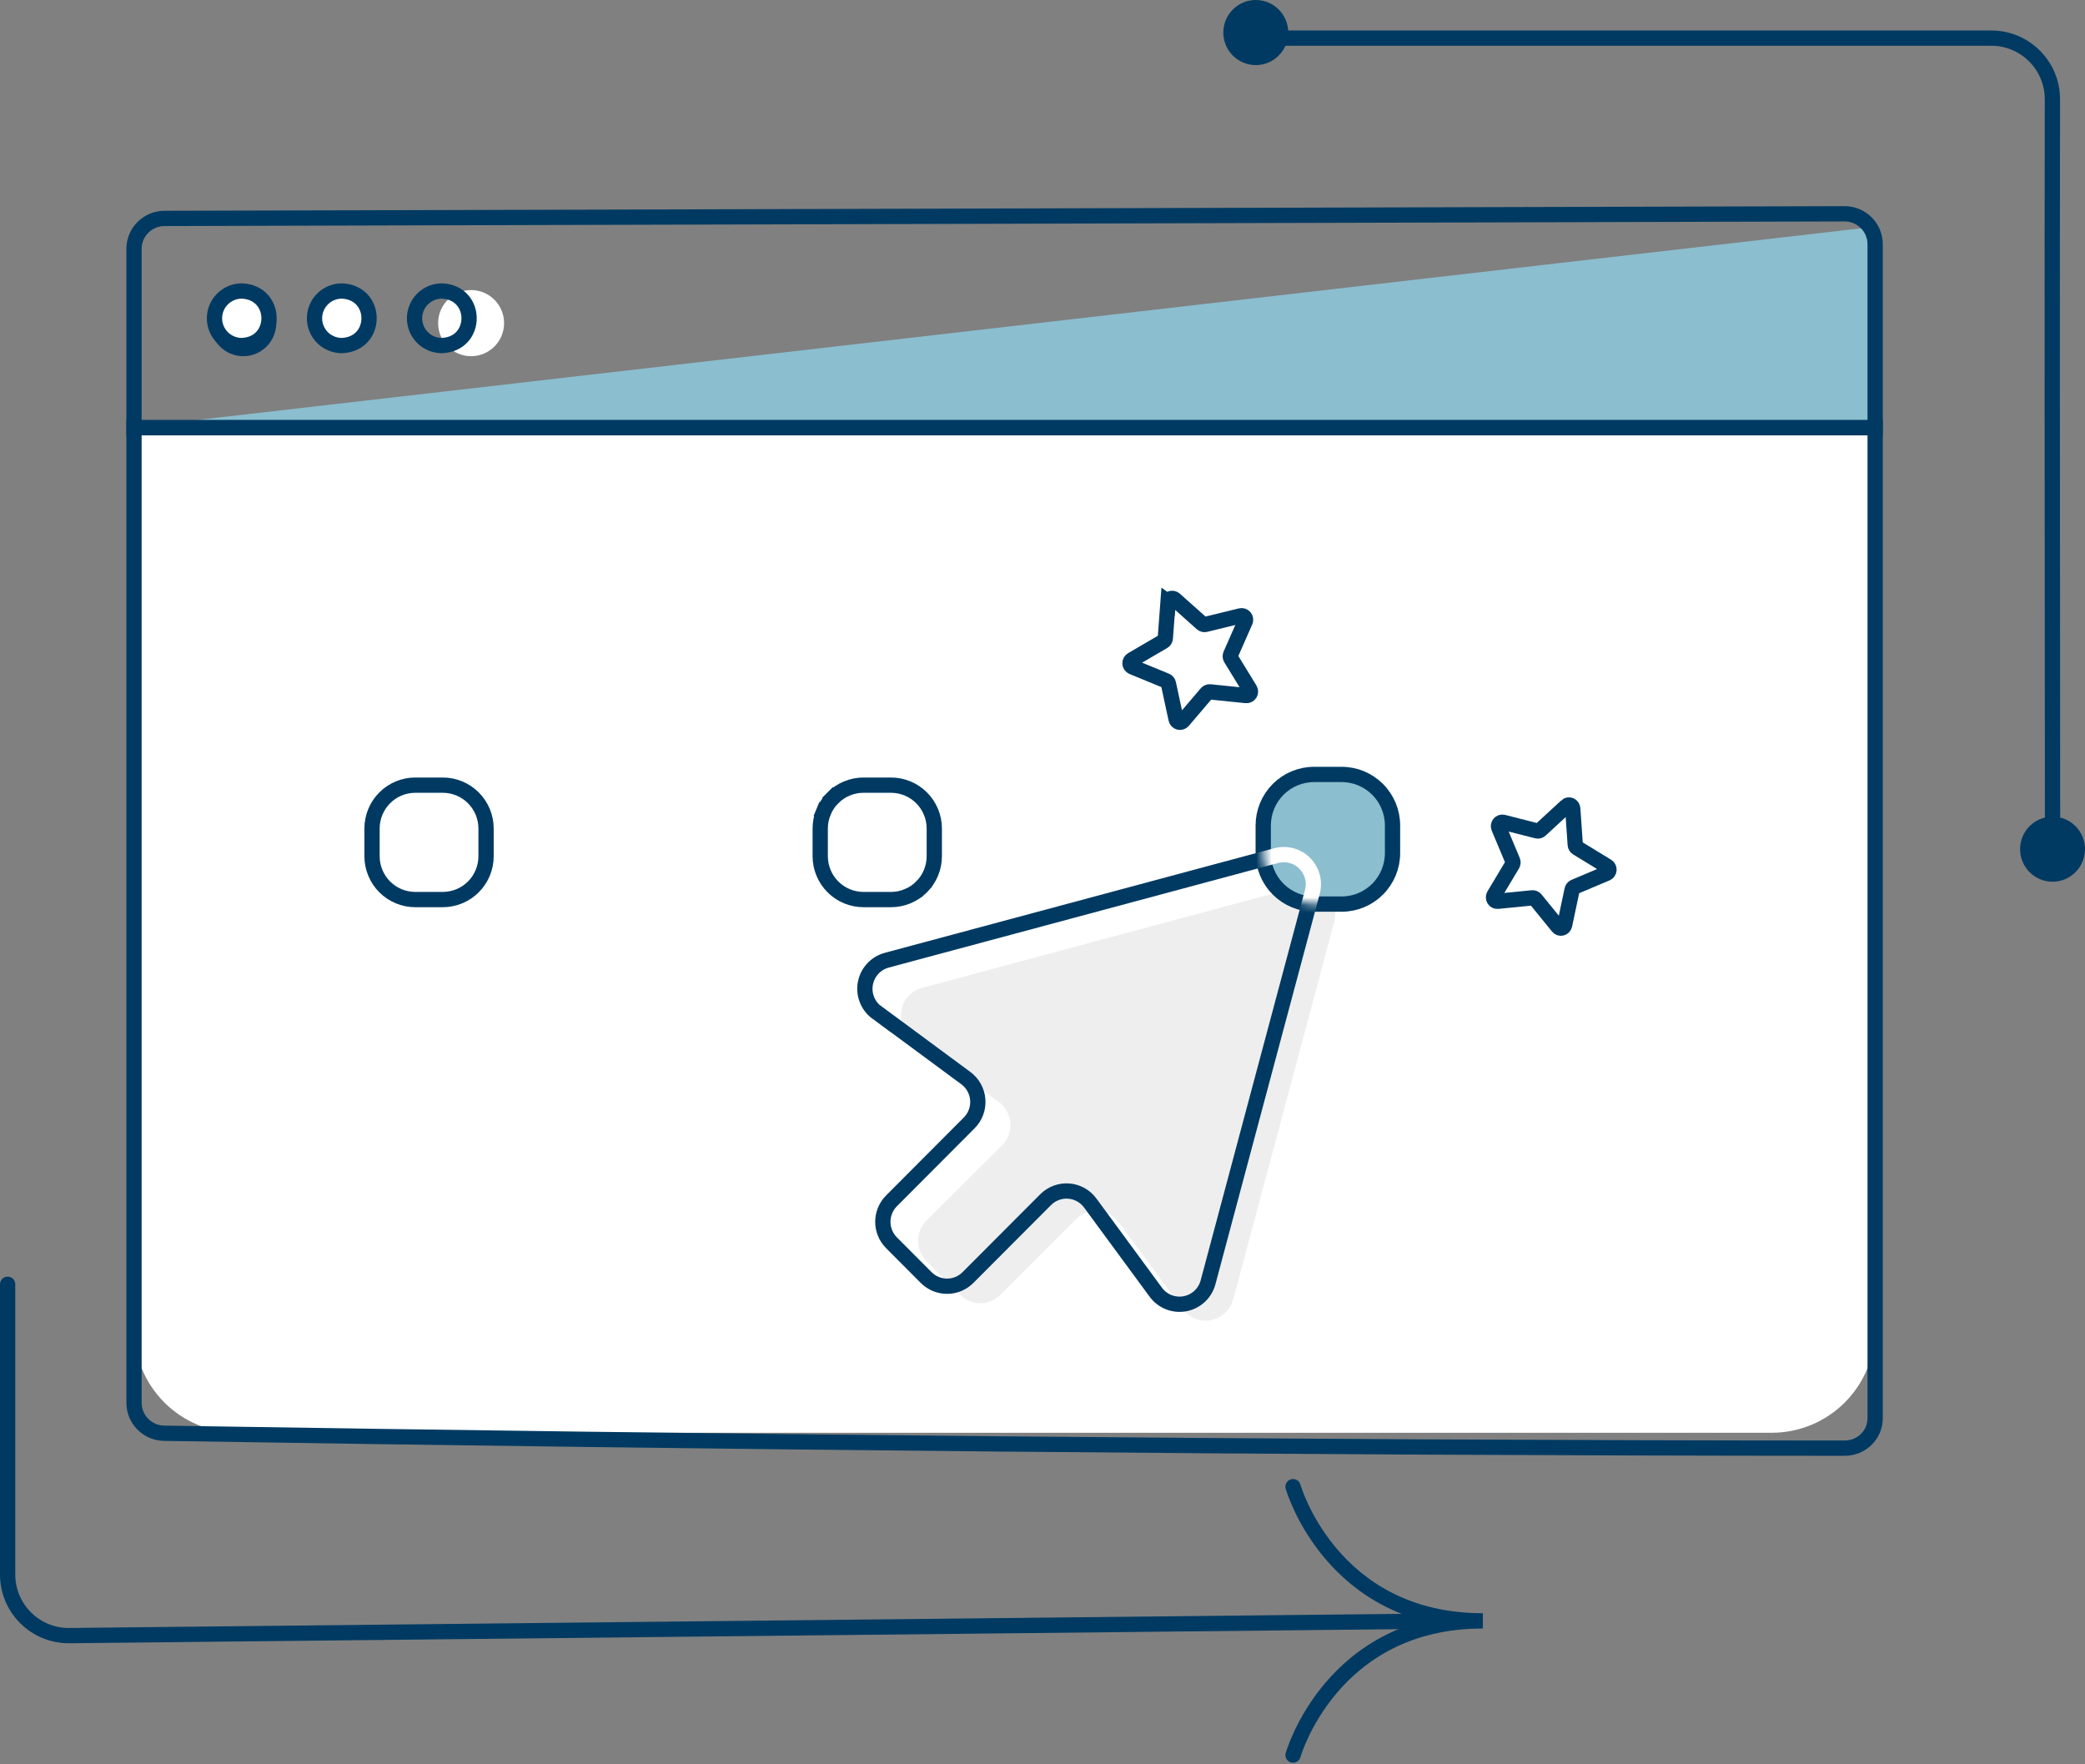 <svg width="273" height="231" viewBox="0 0 273 231" fill="none" xmlns="http://www.w3.org/2000/svg">
<rect x="0" y="0" width="273" height="231" fill="#808080" stroke="none"/>
<path d="M244.779 29.766L17.367 55.96H244.779V29.766Z" fill="#8BBECE"/>
<path d="M245.523 56.001H17.546V174.019C17.546 177.618 18.972 181.07 21.511 183.615C24.05 186.16 27.493 187.59 31.083 187.59H231.986C235.576 187.59 239.019 186.16 241.558 183.615C244.097 181.07 245.523 177.618 245.523 174.019V56.001Z" fill="white"/>
<path d="M245.523 56.001H17.546C17.546 56.001 17.546 138.631 17.546 183.662C17.546 185.846 19.298 187.618 21.482 187.653C94.831 188.82 168.166 189.58 241.523 189.606C243.732 189.607 245.523 187.883 245.523 185.673C245.523 165.408 245.523 73.08 245.523 56.001Z" stroke="#003A62" stroke-width="2" stroke-miterlimit="10"/>
<path d="M245.523 31.983C245.523 29.77 243.726 27.985 241.512 27.991L21.535 28.598C19.33 28.604 17.546 30.386 17.546 32.591C17.546 38.238 17.546 48.696 17.546 56.001H245.523C245.523 48.663 245.523 37.792 245.523 31.983Z" stroke="#003A62" stroke-width="2" stroke-miterlimit="10"/>
<path d="M61.684 46.636C59.299 46.636 57.366 44.698 57.366 42.307C57.366 39.916 59.299 37.977 61.684 37.977C64.069 37.977 66.002 39.916 66.002 42.307C66.002 44.698 64.069 46.636 61.684 46.636Z" fill="white"/>
<path d="M54.277 41.674C54.278 42.621 54.656 43.529 55.327 44.199C55.999 44.868 56.91 45.244 57.859 45.244C62.61 45.057 62.606 38.287 57.859 38.1C56.91 38.101 55.999 38.478 55.327 39.148C54.656 39.818 54.278 40.727 54.277 41.674V41.674Z" stroke="#003A62" stroke-width="2" stroke-miterlimit="10"/>
<path d="M41.18 41.674C41.18 42.621 41.557 43.529 42.228 44.199C42.9 44.868 43.81 45.244 44.76 45.244C49.512 45.057 49.512 38.287 44.76 38.1C43.81 38.101 42.899 38.478 42.228 39.148C41.557 39.819 41.18 40.727 41.18 41.674Z" fill="white" stroke="#003A62" stroke-width="2" stroke-miterlimit="10"/>
<path d="M31.852 46.636C29.467 46.636 27.534 44.698 27.534 42.307C27.534 39.916 29.467 37.977 31.852 37.977C34.237 37.977 36.171 39.916 36.171 42.307C36.171 44.698 34.237 46.636 31.852 46.636Z" fill="#003A62"/>
<path d="M28.083 41.674C28.083 42.143 28.175 42.608 28.356 43.041C28.536 43.475 28.8 43.868 29.132 44.2C29.465 44.531 29.86 44.794 30.295 44.974C30.729 45.153 31.195 45.245 31.665 45.244C36.416 45.057 36.412 38.287 31.665 38.1C30.715 38.1 29.804 38.477 29.132 39.147C28.46 39.817 28.083 40.726 28.083 41.674Z" fill="white" stroke="#003A62" stroke-width="2" stroke-miterlimit="10"/>
<path d="M119.495 135.978C118.926 135.559 118.487 134.989 118.228 134.331C117.97 133.674 117.902 132.956 118.032 132.262C118.163 131.568 118.487 130.924 118.967 130.406C119.447 129.888 120.064 129.517 120.745 129.335L144.793 122.876L170.118 116.08C170.753 115.91 171.421 115.91 172.056 116.081C172.691 116.252 173.269 116.586 173.734 117.052C174.199 117.517 174.533 118.097 174.703 118.732C174.874 119.368 174.874 120.037 174.705 120.673L167.919 146.04L161.47 170.125C161.288 170.808 160.917 171.425 160.4 171.906C159.883 172.387 159.24 172.711 158.547 172.842C157.853 172.973 157.137 172.905 156.481 172.646C155.824 172.387 155.254 171.947 154.837 171.377L146.529 160.088C146.211 159.652 145.802 159.29 145.331 159.027C144.859 158.764 144.337 158.606 143.799 158.564C143.261 158.523 142.72 158.598 142.214 158.786C141.708 158.973 141.249 159.268 140.867 159.65L131.007 169.525C130.304 170.228 129.351 170.622 128.358 170.622C127.364 170.622 126.411 170.228 125.708 169.525L121.305 165.111C120.604 164.407 120.21 163.454 120.21 162.459C120.21 161.465 120.604 160.512 121.305 159.808L131.195 149.96C131.58 149.577 131.877 149.115 132.066 148.606C132.255 148.098 132.332 147.554 132.29 147.012C132.249 146.471 132.09 145.945 131.825 145.471C131.561 144.997 131.197 144.586 130.758 144.267L119.495 135.978Z" fill="#EEEEEE"/>
<path d="M114.821 132.58C114.234 132.148 113.781 131.558 113.513 130.879C113.246 130.2 113.176 129.459 113.311 128.742C113.446 128.024 113.781 127.36 114.276 126.825C114.771 126.289 115.408 125.906 116.111 125.717C128.787 122.32 154.386 115.43 167.102 112.024C167.757 111.848 168.447 111.849 169.102 112.025C169.757 112.202 170.354 112.547 170.833 113.028C171.313 113.509 171.658 114.108 171.834 114.764C172.01 115.421 172.01 116.112 171.835 116.769C168.41 129.518 161.592 155.159 158.176 167.889C157.988 168.594 157.606 169.232 157.072 169.729C156.538 170.225 155.875 170.561 155.16 170.696C154.444 170.831 153.705 170.761 153.027 170.493C152.35 170.225 151.762 169.771 151.331 169.183L142.757 157.52C142.428 157.069 142.006 156.695 141.52 156.424C141.034 156.152 140.494 155.989 139.939 155.946C139.384 155.903 138.826 155.981 138.304 156.175C137.781 156.368 137.307 156.673 136.913 157.068L126.738 167.269C126.012 167.995 125.029 168.403 124.003 168.403C122.978 168.403 121.995 167.995 121.269 167.269L116.725 162.709C116.001 161.982 115.594 160.997 115.594 159.97C115.594 158.943 116.001 157.957 116.725 157.231L126.896 147.025C127.293 146.63 127.6 146.153 127.795 145.627C127.99 145.101 128.069 144.539 128.026 143.98C127.983 143.42 127.819 142.877 127.546 142.388C127.273 141.898 126.897 141.473 126.445 141.144L114.812 132.548L114.821 132.58Z" stroke="#003A62" stroke-width="2" stroke-miterlimit="10"/>
<path d="M172.061 118.371H175.671C177.437 118.371 179.131 117.667 180.38 116.415C181.629 115.163 182.331 113.465 182.331 111.694V108.075C182.331 106.304 181.629 104.605 180.38 103.353C179.131 102.101 177.437 101.397 175.671 101.397H172.061C170.294 101.397 168.6 102.101 167.351 103.353C166.102 104.605 165.401 106.304 165.401 108.075V111.694C165.401 113.465 166.102 115.163 167.351 116.415C168.6 117.667 170.294 118.371 172.061 118.371Z" fill="#8BBECE" stroke="#003A62" stroke-width="2" stroke-miterlimit="10"/>
<mask id="mask0_1048_1193" style="mask-type:alpha" maskUnits="userSpaceOnUse" x="165" y="101" width="18" height="18">
<path d="M172.061 118.371H175.671C177.437 118.371 179.131 117.667 180.38 116.415C181.629 115.163 182.331 113.465 182.331 111.694V108.075C182.331 106.304 181.629 104.605 180.38 103.353C179.131 102.101 177.437 101.397 175.671 101.397H172.061C170.294 101.397 168.6 102.101 167.351 103.353C166.102 104.605 165.401 106.304 165.401 108.075V111.694C165.401 113.465 166.102 115.163 167.351 116.415C168.6 117.667 170.294 118.371 172.061 118.371Z" fill="#FFAB64"/>
</mask>
<g mask="url(#mask0_1048_1193)">
<path d="M114.821 132.58C114.234 132.148 113.781 131.558 113.513 130.879C113.246 130.2 113.176 129.459 113.311 128.742C113.446 128.024 113.781 127.36 114.276 126.825C114.771 126.289 115.408 125.906 116.111 125.717C128.787 122.32 154.386 115.43 167.102 112.024C167.757 111.848 168.447 111.849 169.102 112.025C169.757 112.202 170.354 112.547 170.833 113.028C171.313 113.509 171.658 114.108 171.834 114.764C172.01 115.421 172.01 116.112 171.835 116.769C168.41 129.518 161.592 155.159 158.176 167.889C157.988 168.594 157.606 169.232 157.072 169.729C156.538 170.225 155.875 170.561 155.16 170.696C154.444 170.831 153.705 170.761 153.027 170.493C152.35 170.225 151.762 169.771 151.331 169.183L142.757 157.52C142.428 157.069 142.006 156.695 141.52 156.424C141.034 156.152 140.494 155.989 139.939 155.946C139.384 155.903 138.826 155.981 138.304 156.175C137.781 156.368 137.307 156.673 136.913 157.068L126.738 167.269C126.012 167.995 125.029 168.403 124.003 168.403C122.978 168.403 121.995 167.995 121.269 167.269L116.725 162.709C116.001 161.982 115.594 160.997 115.594 159.97C115.594 158.943 116.001 157.957 116.725 157.231L126.896 147.025C127.293 146.63 127.6 146.153 127.795 145.627C127.99 145.101 128.069 144.539 128.026 143.98C127.983 143.42 127.819 142.877 127.546 142.388C127.273 141.898 126.897 141.473 126.445 141.144L114.812 132.548L114.821 132.58Z" stroke="white" stroke-width="2" stroke-miterlimit="10"/>
</g>
<path d="M109.056 104.46L108.348 103.754L109.056 104.46C108.53 104.988 108.112 105.614 107.827 106.303L106.903 105.921L107.827 106.303C107.543 106.992 107.396 107.731 107.396 108.477V112.096C107.396 113.604 107.993 115.049 109.056 116.115C110.119 117.18 111.559 117.778 113.061 117.778H116.671C117.414 117.778 118.15 117.631 118.837 117.346L119.164 118.133L118.837 117.346C119.524 117.06 120.148 116.642 120.674 116.115L121.354 116.792L120.674 116.115C121.199 115.587 121.617 114.961 121.901 114.271C122.185 113.582 122.332 112.843 122.331 112.097V112.096V108.477C122.331 106.971 121.734 105.526 120.672 104.462C119.611 103.397 118.171 102.8 116.671 102.8L113.061 102.8L113.06 102.8C112.317 102.799 111.581 102.946 110.894 103.231C110.207 103.516 109.582 103.933 109.056 104.46Z" stroke="#003A62" stroke-width="2" stroke-miterlimit="10"/>
<path d="M63.642 112.097V112.096V108.477C63.642 106.971 63.045 105.526 61.984 104.462C60.922 103.397 59.483 102.8 57.982 102.8H54.372C52.872 102.8 51.432 103.397 50.37 104.462C49.309 105.526 48.712 106.971 48.712 108.477V112.096V112.097C48.711 112.843 48.857 113.582 49.142 114.271C49.426 114.961 49.843 115.587 50.369 116.115C50.895 116.642 51.519 117.06 52.206 117.346C52.893 117.631 53.629 117.778 54.372 117.778H57.982C58.725 117.778 59.461 117.631 60.148 117.346C60.835 117.06 61.459 116.642 61.985 116.115C62.511 115.587 62.928 114.961 63.212 114.271C63.497 113.582 63.643 112.843 63.642 112.097Z" stroke="#003A62" stroke-width="2" stroke-miterlimit="10"/>
<path d="M152.937 78.81L152.581 83.569C152.574 83.654 152.546 83.735 152.5 83.807C152.455 83.879 152.393 83.938 152.319 83.981L148.208 86.383C148.124 86.432 148.056 86.504 148.011 86.59C147.965 86.676 147.945 86.773 147.951 86.87C147.958 86.968 147.991 87.061 148.048 87.14C148.104 87.22 148.182 87.281 148.271 87.319L152.675 89.129C152.754 89.161 152.824 89.212 152.878 89.277C152.933 89.343 152.97 89.421 152.987 89.504L153.993 94.164C154.014 94.258 154.06 94.346 154.128 94.415C154.195 94.485 154.28 94.534 154.374 94.558C154.468 94.581 154.567 94.578 154.659 94.548C154.751 94.519 154.833 94.464 154.896 94.39L157.978 90.771C158.031 90.704 158.101 90.653 158.18 90.621C158.258 90.588 158.344 90.576 158.429 90.585L163.162 91.069C163.259 91.079 163.357 91.061 163.444 91.018C163.531 90.974 163.605 90.908 163.656 90.825C163.708 90.742 163.735 90.647 163.736 90.549C163.736 90.452 163.709 90.356 163.659 90.273L161.163 86.202C161.119 86.129 161.092 86.047 161.086 85.962C161.08 85.877 161.094 85.791 161.127 85.713L163.05 81.348C163.089 81.258 163.102 81.159 163.088 81.062C163.074 80.966 163.033 80.875 162.97 80.8C162.907 80.725 162.825 80.669 162.732 80.639C162.639 80.609 162.54 80.605 162.445 80.628L157.824 81.759C157.745 81.776 157.663 81.774 157.585 81.754C157.506 81.733 157.434 81.695 157.373 81.642L153.822 78.475C153.749 78.409 153.66 78.365 153.565 78.348C153.469 78.331 153.37 78.341 153.28 78.377C153.189 78.414 153.111 78.475 153.054 78.554C152.996 78.632 152.962 78.726 152.955 78.823L152.937 78.81Z" stroke="#003A62" stroke-width="2" stroke-miterlimit="10"/>
<path d="M191.136 212.218L9.085 214.149C4.634 214.196 1 210.601 1 206.15L1 168.147" stroke="#003A62" stroke-width="2" stroke-miterlimit="10" stroke-linecap="round"/>
<path d="M169.307 229.793C169.307 229.793 174.271 212.218 194.161 212.218C174.275 212.218 169.307 194.647 169.307 194.647" stroke="#003A62" stroke-width="2" stroke-miterlimit="10" stroke-linecap="round"/>
<path d="M165.61 4.989H260.73C265.156 4.989 268.741 8.584 268.733 13.01C268.674 45.042 268.751 77.074 268.751 109.106" stroke="#003A62" stroke-width="2" stroke-miterlimit="10"/>
<path d="M268.75 115.443C271.097 115.443 273 113.535 273 111.182C273 108.828 271.097 106.921 268.75 106.921C266.402 106.921 264.499 108.828 264.499 111.182C264.499 113.535 266.402 115.443 268.75 115.443Z" fill="#003A62"/>
<path d="M164.425 8.522C166.773 8.522 168.676 6.615 168.676 4.261C168.676 1.908 166.773 0 164.425 0C162.078 0 160.175 1.908 160.175 4.261C160.175 6.615 162.078 8.522 164.425 8.522Z" fill="#003A62"/>
<path d="M205.101 105.532L201.693 108.673C201.633 108.728 201.56 108.768 201.482 108.788C201.403 108.808 201.321 108.808 201.243 108.788L196.82 107.661C196.73 107.638 196.635 107.641 196.547 107.671C196.458 107.701 196.38 107.756 196.32 107.83C196.26 107.904 196.221 107.993 196.207 108.089C196.194 108.185 196.206 108.282 196.243 108.371L198.064 112.711C198.096 112.788 198.11 112.873 198.104 112.956C198.098 113.04 198.072 113.122 198.03 113.193L195.623 117.213C195.574 117.295 195.547 117.39 195.547 117.487C195.547 117.584 195.573 117.68 195.622 117.762C195.672 117.844 195.742 117.911 195.826 117.954C195.91 117.996 196.003 118.014 196.096 118.004L200.629 117.554C200.71 117.545 200.792 117.557 200.867 117.589C200.943 117.621 201.01 117.671 201.063 117.736L203.996 121.344C204.056 121.417 204.135 121.472 204.223 121.502C204.312 121.531 204.406 121.534 204.497 121.511C204.587 121.488 204.669 121.438 204.734 121.369C204.798 121.3 204.843 121.213 204.863 121.118L205.843 116.494C205.86 116.412 205.896 116.336 205.948 116.271C206 116.207 206.067 116.157 206.142 116.125L210.363 114.342C210.449 114.306 210.524 114.245 210.579 114.167C210.634 114.089 210.667 113.996 210.674 113.899C210.681 113.803 210.661 113.706 210.618 113.62C210.574 113.534 210.508 113.463 210.428 113.414L206.5 111.016C206.43 110.973 206.371 110.913 206.329 110.841C206.286 110.769 206.261 110.688 206.255 110.604L205.929 105.872C205.923 105.775 205.89 105.682 205.835 105.604C205.781 105.525 205.706 105.464 205.619 105.428C205.533 105.392 205.438 105.381 205.346 105.398C205.254 105.415 205.169 105.458 205.099 105.523L205.101 105.532Z" stroke="#003A62" stroke-width="2" stroke-miterlimit="10"/>
</svg>
